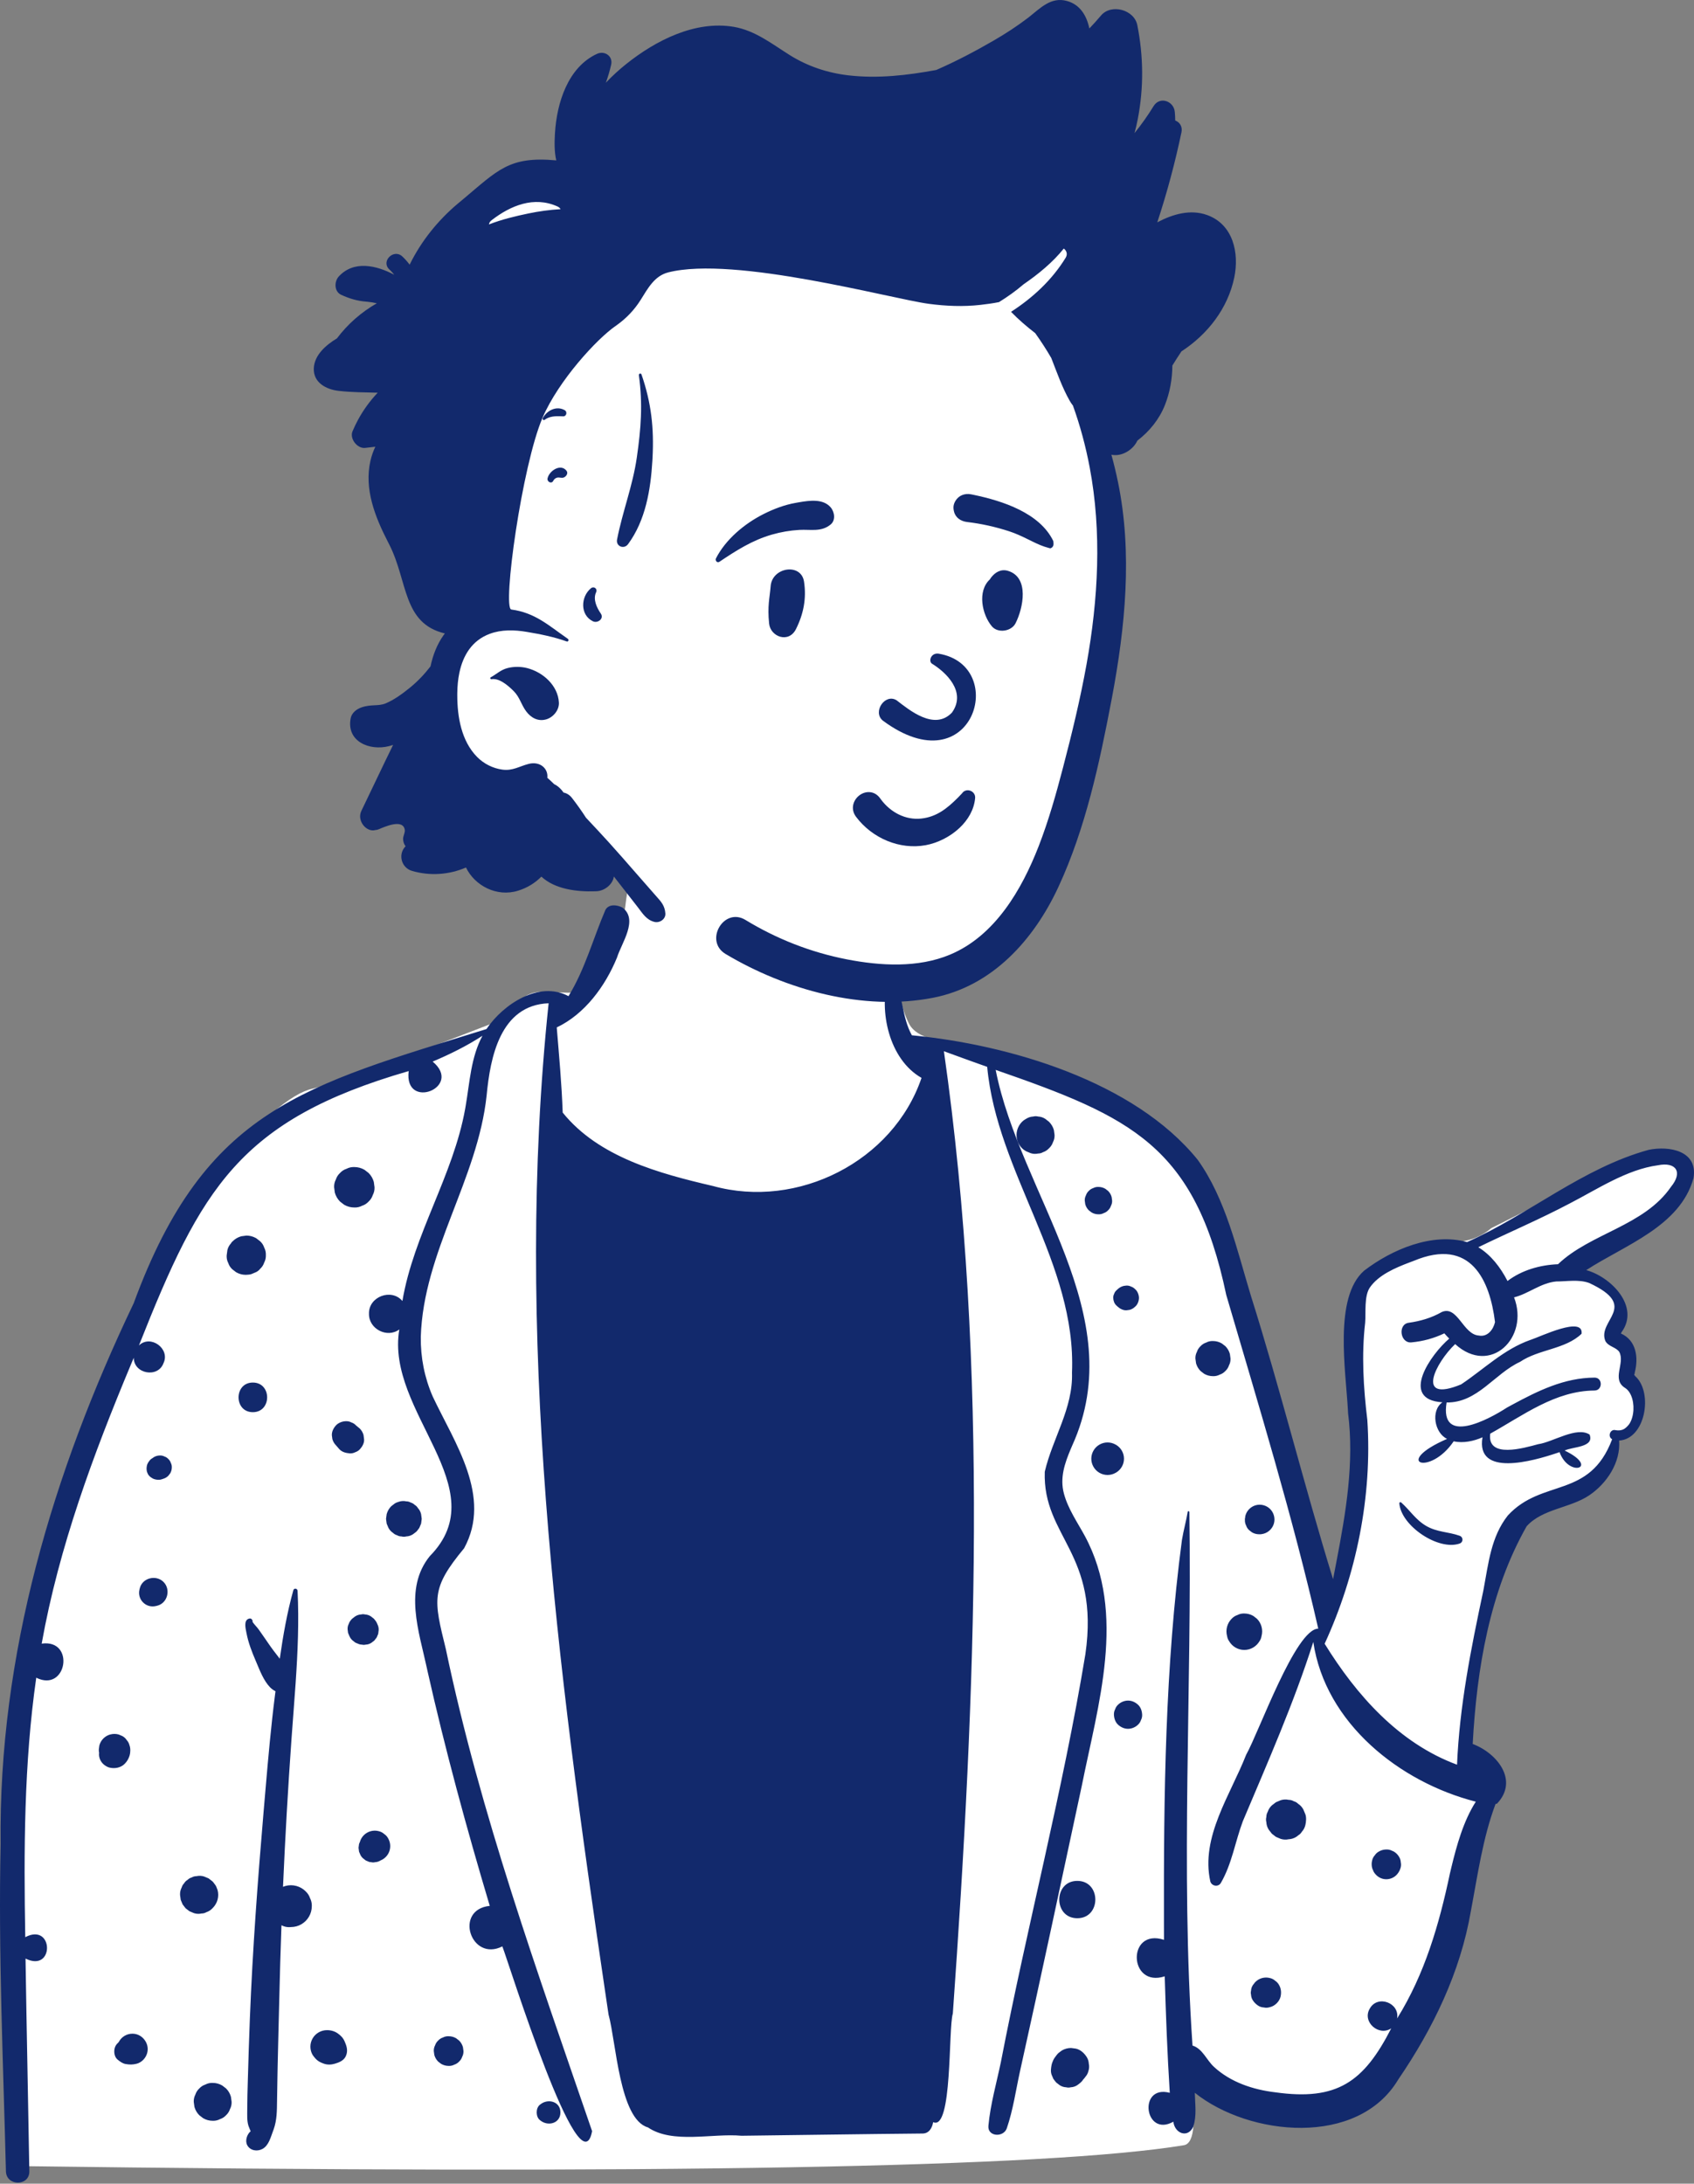 <svg width="395" height="509" viewBox="0 0 395 509" fill="none" xmlns="http://www.w3.org/2000/svg">
<rect x="0" y="0" width="395" height="509" fill="#808080" stroke="none"/>
<path fill-rule="evenodd" clip-rule="evenodd" d="M175.396 193.094C187.861 193.709 207.27 199.055 208.241 202.472C209.756 207.807 206.5 227.809 211.946 238.583C214.267 243.176 223.083 242.764 226.499 244.26C237.927 249.264 271.762 258.756 278.738 270.707C281.532 275.495 298.708 334.905 307.834 365.215C308.863 368.632 310.025 371.792 311.288 374.719L311.753 372.445C315.474 354.126 317.334 343.036 317.334 339.175C317.334 333.143 312.524 307.69 317.334 301.218C322.097 294.81 333.573 289.57 338.736 289.466L338.891 289.465C342.281 289.465 345.223 288.405 347.716 286.284L351.371 284.445C369.967 275.111 380.831 269.99 383.964 269.084C388.964 267.638 397.473 270.719 393.219 275.343C390.382 278.427 383.255 283.881 371.837 291.706L367.531 295.128L368.052 295.4C373.616 298.33 376.887 300.797 377.867 302.799C378.876 304.863 378.392 307.305 376.414 310.124L376.714 310.417C379.215 312.872 380.465 314.52 380.465 315.358V319.455C382.954 323.1 383.576 326.141 382.332 328.576C381.087 331.01 379.115 333.12 376.414 334.905C374.423 340.143 372.053 343.871 369.303 346.089C366.553 348.307 361.8 350.153 355.044 351.627L348.93 366.251L343.976 386.795L341.48 409.719L342.205 410.244C345.564 412.692 347.716 414.506 347.716 416.381C347.716 419.302 334.162 487.997 313.074 491.072C308.513 491.736 284.86 488.475 277.094 482.155L277.209 482.838C279.036 493.878 278.65 499.612 276.049 500.039C244.091 505.28 153.328 506.899 3.76 504.897C2.87 425.483 6.894 372.594 15.831 346.231C38.689 278.806 63.891 255.777 72.708 253.804C80.431 252.077 107.213 241.413 114.699 238.583C119.586 236.736 120.633 231.197 126.202 231.197L126.652 231.199C132.037 231.253 136.813 232.217 139.496 229.446C146.538 222.174 144.57 212.109 147.491 202.472C149.1 197.162 160.099 192.339 175.396 193.094Z" fill="white"/>
<path fill-rule="evenodd" clip-rule="evenodd" d="M141.149 212.134C141.88 210.684 143.823 210.871 145.104 211.529C148.948 214.34 144.926 219.789 143.863 223.22C141.128 229.873 136.377 236.376 129.82 239.486C130.363 246.1 130.979 252.7 131.206 259.335C139.59 269.739 153.727 273.536 166.275 276.457C185.985 281.909 208.228 270.738 214.88 251.249C207.309 246.945 204.859 235.678 207.118 227.817C207.315 227.265 208.17 227.021 208.475 227.637C210.548 231.903 210.271 237.107 212.628 241.321C235.25 243.487 264.445 252.026 279.265 270.328C285.833 279.484 288.434 291.392 291.669 302.004C298.571 323.881 304.07 346.201 310.839 368.101L311.637 363.957C313.824 352.543 315.811 340.973 314.334 329.365L314.308 328.81C313.825 319.573 310.936 302.409 318.096 296.173C324.573 291.222 333.956 287.243 342.084 289.525C356.548 283.086 369.032 272.244 384.437 268.02C389.178 267.044 395.998 268.2 394.878 274.634C391.772 285.888 378.766 290.256 369.875 296.058C375.575 297.603 382.522 304.536 378.07 310.582C378.031 310.689 377.997 310.771 377.963 310.835C381.574 312.436 382.079 316.46 381.193 319.91C381.103 320.822 380.864 320.038 381.399 320.864C385.473 324.708 383.672 335.424 377.535 335.786C377.937 340.863 374.676 345.795 370.547 348.564C366.097 351.548 359.662 351.676 355.977 355.76C347.326 371.019 344.342 389.034 343.399 406.508C349.102 408.643 354.218 415.028 349.037 420.446C348.935 420.458 348.833 420.469 348.729 420.478C345.726 428.496 344.566 437.043 342.978 445.417C340.534 459.705 334.166 472.824 326.034 484.726C316.629 500.482 291.341 497.984 278.602 487.816C278.653 490.484 279.092 493.136 278.238 495.713C276.978 498.495 273.904 497.293 273.6 494.554C266.865 498.342 265.279 485.836 272.765 487.82C272.189 478.779 271.856 469.725 271.585 460.669C263.109 463.413 262.744 449.346 271.413 452.159L271.403 448.27C271.339 418.45 271.669 388.529 275.602 358.945C275.966 356.731 276.582 354.591 276.942 352.391C276.98 352.164 277.335 352.228 277.337 352.446C277.945 393.865 275.239 435.373 278.063 476.806C280.413 477.523 281.35 480.221 283.09 481.793C286.954 485.361 292.215 487.099 297.36 487.704C311.767 489.725 317.988 485.323 324.403 472.795C321.51 474.73 317.599 471.314 319.363 468.252L319.418 468.16C321.25 464.915 326.423 466.86 325.768 470.493C332.218 460.159 335.594 448.507 338.088 436.684L338.425 435.272C339.637 430.253 341.21 424.501 344.121 419.96C326.371 415.435 309.008 401.646 306.23 382.729C301.724 396.893 295.619 410.739 289.8 424.515C288.003 429.305 287.254 434.454 284.678 438.897C284.079 439.925 282.56 439.659 282.221 438.576C279.904 428.214 286.924 418.359 290.569 409.031C293.546 403.76 302.089 379.687 307.386 379.629C301.434 353.531 293.495 327.628 285.935 301.855C278.624 267.055 263.726 260.344 232.166 249.387C237.858 278.408 263.849 306.499 250.019 336.938L249.682 337.727C248.268 341.084 247.093 344.465 248.08 348.149C249.039 351.723 251.221 354.827 252.967 358.041C262.727 376.2 256.009 397.407 252.235 416.317C247.468 438.494 242.759 460.691 237.832 482.833C236.861 487.251 236.232 491.801 234.764 496.082C234.007 498.291 230.229 498.081 230.473 495.504C230.939 490.504 232.342 485.629 233.37 480.719C239.505 448.931 247.807 417.518 253.085 385.591C256.481 361.957 243.114 358.326 243.613 343.055C245.43 335.245 250.239 328.275 249.963 319.953C251.031 294.476 232.481 273.458 230.191 248.68L226.148 247.237C224.127 246.514 222.108 245.784 220.096 245.037C230.688 319.145 227.472 394.872 222.177 469.345C221.095 472.782 222.124 496.787 217.589 494.656C217.36 495.998 216.647 497.317 215.098 497.31C201.034 497.439 186.964 497.661 172.9 497.829C166.134 497.206 156.835 499.789 151.081 495.885C144.437 493.988 143.673 475.988 141.897 469.572L141.205 464.906C129.915 388.665 119.812 310.851 127.927 233.854C116.637 234.288 114.307 246.478 113.469 255.354C111.376 274.943 98.724 291.813 98.117 311.627C98.066 316.434 98.973 321.091 100.894 325.505C105.99 336.318 114.803 348.82 108.216 360.897C100.425 370.299 101.1 372.773 103.959 384.392C112.002 422.803 125.359 459.729 138.065 496.763C135.304 511.158 118.699 457.721 117.136 453.691C109.786 457.389 105.77 445.118 114.201 444.244C108.786 426.11 103.802 407.841 99.653 389.371L99.543 388.85C97.71 380.317 94.105 370.324 100.193 362.754C115.891 346.873 89.822 329.123 93.111 309.885C90.271 311.991 85.973 309.775 86.038 306.238C85.909 302.255 91.257 300.215 93.83 303.254C96.476 287.645 105.681 274.019 108.466 258.456L108.592 257.726C109.536 252.225 109.802 246.438 112.503 241.425C108.827 243.814 104.912 245.744 100.885 247.448C108.085 253.463 94.144 258.954 95.297 249.661C55.816 261.088 46.893 277.022 32.397 313.617C35.105 310.986 39.743 314.391 38.122 317.748C36.829 321.283 31.188 320.25 31.19 316.481L30.53 318.057C21.74 339.083 13.739 360.62 9.719 383.121C17.606 382.008 15.598 394.617 8.452 391.062C5.584 411.074 5.539 431.369 5.889 451.542C12.542 448.052 12.742 459.91 5.953 456.529C6.202 473.061 6.565 489.593 6.839 506.124C6.895 509.643 1.469 509.626 1.383 506.124C0.75 480.723 -0.405 455.275 0.144 429.866C-0.373 385.765 12.301 343.258 31.184 303.753C47.892 258.265 70.97 253.092 113.431 239.867C117.351 234.046 125.725 228.541 132.557 232.196C136.379 226.023 138.32 218.711 141.149 212.134ZM68.4 370.669C68.558 370.108 69.358 370.249 69.384 370.802C69.739 377.938 69.423 385.12 68.935 392.286C68.639 396.661 68.276 401.031 67.968 405.376C67.15 416.84 66.492 428.316 65.991 439.801C66.166 439.728 66.346 439.663 66.534 439.612C67.399 439.376 68.263 439.376 69.127 439.612C69.898 439.828 70.572 440.204 71.152 440.748L71.275 440.867C71.75 441.307 72.088 441.83 72.285 442.433C72.566 442.97 72.707 443.544 72.707 444.158L72.704 444.312C72.7 445.194 72.482 446.011 72.037 446.774C71.605 447.506 71.023 448.088 70.291 448.524C69.53 448.965 68.712 449.184 67.831 449.188C67.737 449.197 67.642 449.205 67.548 449.209C66.893 449.235 66.282 449.098 65.717 448.803L65.632 448.777C65.418 454.603 65.242 460.433 65.114 466.263C64.998 471.344 64.844 476.425 64.742 481.506L64.694 484.048L64.601 489.665C64.57 491.975 64.585 494.187 63.8 496.366L63.706 496.617C63.141 498.072 62.701 500.097 61.19 500.906C59.983 501.552 58.357 501.313 57.664 500.054C57.082 499.001 57.587 497.486 58.447 496.775C58.43 496.728 58.404 496.685 58.383 496.638C58.25 496.253 58.049 495.889 57.929 495.5C57.552 494.267 57.656 492.953 57.651 491.672C57.651 489.413 57.728 487.153 57.788 484.896C57.921 480.093 58.075 475.295 58.263 470.497C58.899 454.4 60.096 438.302 61.468 422.25L61.933 416.833C62.553 409.628 63.195 402.416 64.104 395.248C64.146 394.906 64.189 394.563 64.237 394.22C63.749 393.977 63.295 393.639 62.935 393.262C61.494 391.748 60.619 389.484 59.8 387.533L59.611 387.089C58.721 385.009 57.9 382.903 57.476 380.669L57.435 380.463C57.242 379.511 56.861 377.825 57.87 377.364C58.396 377.124 58.729 377.295 58.901 377.822C58.923 377.89 58.905 377.967 58.867 378.027C59.282 378.665 59.932 379.26 60.343 379.851L61.749 381.862L62.444 382.873C63.325 384.17 64.266 385.411 65.238 386.636C66.003 381.259 66.941 375.904 68.4 370.669ZM126.054 490.479C127.813 489.1 130.675 489.849 130.675 492.392C130.675 494.947 127.808 495.684 126.054 494.305L125.967 494.241L125.883 494.172C124.928 493.426 124.896 491.482 125.811 490.671L125.883 490.611C125.938 490.564 125.994 490.522 126.054 490.479ZM49.443 485.51L49.594 485.513C50.39 485.513 51.13 485.714 51.819 486.117C52.118 486.344 52.414 486.574 52.713 486.806C53.261 487.353 53.638 488.004 53.847 488.754L54.006 489.926C54.027 490.534 53.903 491.099 53.625 491.626C53.445 492.173 53.141 492.649 52.713 493.047C52.311 493.479 51.84 493.783 51.293 493.958C50.81 494.213 50.295 494.343 49.745 494.343L49.594 494.34C48.794 494.34 48.053 494.139 47.365 493.736C47.065 493.509 46.77 493.278 46.47 493.047C45.927 492.499 45.546 491.848 45.337 491.099C45.285 490.709 45.234 490.316 45.178 489.926C45.157 489.318 45.285 488.754 45.559 488.227C45.739 487.679 46.042 487.204 46.47 486.806C46.873 486.374 47.343 486.069 47.891 485.894C48.373 485.639 48.892 485.51 49.443 485.51ZM249.745 477.371L250.866 477.521C251.94 477.765 252.804 478.557 253.382 479.46C253.69 479.944 253.857 480.466 253.882 481.027C254.007 481.584 253.981 482.144 253.805 482.705C253.677 483.253 253.425 483.732 253.052 484.139C252.924 484.34 252.774 484.524 252.603 484.687C252.252 485.273 251.722 485.658 251.174 486.052C250.712 486.348 250.211 486.506 249.672 486.532C249.317 486.626 248.957 486.626 248.598 486.532C248.063 486.506 247.562 486.348 247.1 486.052C246.827 485.843 246.553 485.629 246.283 485.419C246.044 485.141 245.821 484.854 245.611 484.554C245.47 484.225 245.333 483.899 245.197 483.574C244.944 482.79 245.068 482.097 245.205 481.314C245.226 481.181 245.261 481.061 245.308 480.932L245.4 480.684C245.646 480.033 245.778 479.813 246.215 479.246L246.381 479.024C246.464 478.913 246.55 478.804 246.647 478.707C246.921 478.424 247.31 478.189 247.618 477.945C248.277 477.564 248.987 477.376 249.745 477.371ZM104.47 474.63L104.612 474.632C105.233 474.636 105.815 474.79 106.354 475.103L107.056 475.646C107.483 476.079 107.779 476.583 107.946 477.171C107.984 477.478 108.027 477.787 108.07 478.091C108.087 478.566 107.989 479.01 107.77 479.426C107.634 479.854 107.394 480.222 107.056 480.539C106.744 480.873 106.371 481.113 105.943 481.254C105.57 481.448 105.168 481.551 104.741 481.552L104.612 481.549C103.988 481.549 103.406 481.391 102.867 481.078L102.165 480.539C101.737 480.107 101.442 479.597 101.275 479.01C101.236 478.703 101.193 478.399 101.151 478.091C101.134 477.615 101.232 477.171 101.45 476.759C101.591 476.331 101.827 475.959 102.165 475.646C102.477 475.308 102.849 475.068 103.277 474.931C103.651 474.735 104.045 474.636 104.47 474.63ZM76.23 473.215C77.124 473.206 78.032 473.459 78.763 473.977C79.474 474.482 80.013 475.026 80.36 475.843C80.454 476.066 80.547 476.284 80.629 476.507C80.997 477.487 81.066 478.471 80.556 479.43C80.064 480.359 79.003 480.766 78.053 481.044C77.249 481.284 76.337 481.322 75.537 481.036C75.139 480.894 74.75 480.744 74.391 480.526C73.719 480.111 73.355 479.618 72.906 479.01C72.555 478.412 72.379 477.76 72.379 477.067C72.379 476.369 72.555 475.723 72.906 475.12C73.594 473.943 74.87 473.223 76.23 473.215ZM30.874 474.041C32.004 474.041 32.996 474.563 33.677 475.445C34.365 476.34 34.618 477.453 34.314 478.562C33.993 479.734 33.022 480.762 31.819 481.057C30.93 481.275 30.202 481.267 29.316 481.116C28.567 480.988 27.994 480.543 27.421 480.081C26.766 479.545 26.565 478.57 26.672 477.782C26.774 476.995 27.139 476.481 27.691 476.014L27.694 476.002L27.489 476.16C27.567 476.091 27.643 476.019 27.721 475.946C27.746 475.903 27.767 475.856 27.789 475.809C28.105 475.27 28.533 474.846 29.068 474.529C29.628 474.204 30.228 474.041 30.874 474.041ZM294.28 461.075C294.9 460.908 295.525 460.908 296.145 461.075C296.603 461.182 297.001 461.392 297.339 461.704C297.682 461.928 297.962 462.213 298.174 462.568L298.242 462.689C298.73 463.52 298.807 464.469 298.597 465.394C298.336 466.537 297.284 467.578 296.145 467.847L296.107 467.854L296.069 467.864C295.606 468.01 295.14 468.031 294.678 467.924C294.211 467.903 293.779 467.766 293.381 467.509C292.877 467.184 292.453 466.764 292.128 466.259C291.871 465.857 291.734 465.424 291.712 464.957C291.631 464.65 291.631 464.341 291.712 464.033C291.734 463.566 291.871 463.134 292.128 462.732L292.675 462.025L292.731 461.979C293.167 461.541 293.685 461.242 294.28 461.075ZM251.2 438.422C256.809 438.422 256.801 447.129 251.2 447.129C245.59 447.129 245.599 438.422 251.2 438.422ZM45.82 437.322C46.411 437.189 47.001 437.215 47.587 437.399C47.943 437.549 48.293 437.699 48.644 437.844L49.543 438.538C49.71 438.679 49.791 438.833 49.945 439.034L50.138 439.286C50.416 439.659 50.422 439.738 50.728 440.533C50.933 441.295 50.933 442.056 50.728 442.819C50.629 443.187 50.48 443.533 50.287 443.854C50.111 444.163 49.901 444.433 49.663 444.682L49.543 444.805C49.141 445.237 48.666 445.541 48.118 445.721C47.771 445.922 47.399 446.02 47.001 446.02C46.411 446.153 45.82 446.127 45.234 445.943C44.879 445.793 44.528 445.644 44.177 445.498L43.278 444.805L42.585 443.906L42.364 443.378L42.14 442.848L41.982 441.671C41.961 441.059 42.085 440.494 42.362 439.963C42.469 439.59 42.658 439.261 42.931 438.987C43.129 438.653 43.394 438.388 43.728 438.191C44.001 437.917 44.331 437.729 44.703 437.622C45.05 437.421 45.422 437.322 45.82 437.322ZM323.273 431.102C323.74 431.086 324.177 431.184 324.579 431.398C324.72 431.445 324.857 431.505 324.99 431.574C325.507 431.877 325.918 432.288 326.222 432.802C326.47 433.196 326.607 433.62 326.628 434.077C326.721 434.49 326.713 434.906 326.601 435.319L326.564 435.443C326.47 435.781 326.329 436.093 326.141 436.38C326.123 436.414 326.102 436.449 326.076 436.479C325.79 436.933 325.409 437.305 324.938 437.583C324.416 437.883 323.856 438.037 323.248 438.042C322.037 438.042 320.993 437.387 320.356 436.38C320.266 436.239 320.214 436.059 320.151 435.914C320.095 435.777 320.005 435.602 319.957 435.443C319.795 434.835 319.795 434.227 319.957 433.62C320.064 433.174 320.266 432.785 320.57 432.455C320.813 432.083 321.134 431.788 321.532 431.574C322.026 431.285 322.557 431.132 323.12 431.106L323.273 431.102ZM86.427 426.843C87.019 426.681 87.608 426.669 88.197 426.806L88.344 426.843C88.814 426.955 89.221 427.169 89.572 427.485C89.961 427.742 90.274 428.08 90.5 428.5C90.826 429.061 90.989 429.669 90.992 430.319C90.989 430.97 90.826 431.578 90.5 432.138C90.179 432.682 89.747 433.11 89.204 433.431L88.734 433.658C88.34 433.906 87.921 434.039 87.466 434.06C87.163 434.142 86.859 434.142 86.56 434.06C86.251 434.06 85.965 433.983 85.7 433.829C85.409 433.748 85.16 433.602 84.946 433.388C84.574 433.148 84.284 432.832 84.07 432.434L83.722 431.616L83.603 430.708L83.722 429.806L83.911 429.36C84.082 428.748 84.39 428.217 84.839 427.768C85.289 427.322 85.819 427.014 86.427 426.843ZM298.627 419.622C299.252 419.425 299.872 419.399 300.493 419.536C300.912 419.536 301.305 419.643 301.67 419.858C302.068 419.968 302.409 420.165 302.701 420.457C303.21 420.786 303.608 421.223 303.903 421.766L304.373 422.884C304.656 423.607 304.553 424.673 304.382 425.401C304.241 426 303.967 426.522 303.561 426.967C303.355 427.314 303.082 427.588 302.735 427.794C302.338 428.154 301.882 428.411 301.363 428.563L301.22 428.602L301.169 428.615C301.16 428.619 301.152 428.619 301.143 428.619C301.139 428.624 301.13 428.624 301.126 428.624C300.921 428.675 300.711 428.705 300.493 428.714C299.872 428.851 299.252 428.825 298.627 428.628C298.259 428.474 297.887 428.316 297.515 428.158C297.198 427.918 296.885 427.673 296.569 427.429C296.325 427.113 296.081 426.796 295.837 426.484C295.495 425.949 295.311 425.367 295.285 424.746C295.174 424.331 295.174 423.92 295.285 423.504C295.285 423.081 295.392 422.691 295.602 422.327C295.79 421.745 296.111 421.244 296.569 420.821C296.885 420.576 297.198 420.332 297.515 420.093C297.887 419.934 298.259 419.776 298.627 419.622ZM25.718 404.297C26.363 404.122 27.01 404.122 27.656 404.297L28.524 404.661C28.952 404.892 29.291 405.204 29.547 405.603C29.873 405.954 30.09 406.369 30.202 406.844C30.455 407.495 30.425 408.527 30.224 409.19C29.997 409.943 29.646 410.543 29.102 411.108C28.2 412.041 26.813 412.311 25.585 412.028C25.247 411.951 24.926 411.801 24.635 411.617C23.707 411.044 23.082 410.042 23.086 408.933C23.086 408.813 23.095 408.694 23.112 408.574C23.052 408.33 23.03 408.077 23.039 407.811L23.168 406.844L23.176 406.819C23.347 406.206 23.655 405.676 24.104 405.226C24.519 404.815 25.003 404.517 25.557 404.339L25.696 404.297H25.718ZM348.601 308.177C347.432 298.59 343.037 288.275 329.632 293.905L328.637 294.278C325.32 295.535 321.455 297.185 319.436 300.086C318.045 302.085 318.516 305.959 318.323 308.292C317.449 315.877 317.918 323.452 318.829 331.005C320.004 348.709 316.283 367.052 308.875 383.143C316.289 395.143 326.212 406.337 339.747 411.339C340.32 397.694 342.99 384.3 345.832 370.986L345.944 370.405C347.081 364.402 347.65 358.24 351.591 353.247C359.609 344.539 370.637 349.467 375.913 335.478C374.805 334.918 375.417 333 376.752 333.368C381.38 334.19 382.132 325.608 378.964 323.54C375.664 321.527 378.987 317.813 377.582 315.132C376.799 313.977 375.109 313.938 374.342 312.607C372.311 307.706 382.475 304.565 370.523 299.04C368.077 298.17 365.342 298.71 362.875 298.7C359.246 299.039 356.361 301.597 353.042 302.402C356.656 311.763 347.537 320.777 339.307 313.301C334.828 317.535 329.82 327.188 340.706 322.688C346.035 319.131 350.622 314.532 356.808 312.341L356.939 312.3C359.235 311.548 369.283 306.664 368.785 310.891C365.021 314.525 358.814 314.482 354.455 317.432C348.412 320.227 344.547 327.002 337.313 326.908C335.645 337.039 347.137 330.875 351.416 328.081L352.603 327.437C358.639 324.175 364.766 321.153 371.805 321.113C373.748 321.1 373.739 324.096 371.805 324.122C362.631 324.179 355.165 329.916 347.48 334.181C346.723 340.094 355.38 337.506 358.665 336.633C362.109 336.149 367.64 332.422 370.655 334.391C371.833 337.421 366.645 337.196 364.839 338.115C373.086 342.077 365.861 344.572 363.65 338.483L363.002 338.704C357.48 340.56 344.09 344.382 345.683 335.025C343.662 335.919 341.198 336.454 338.965 335.958C333.396 344.198 324.512 341.009 337.424 335.393C334.514 334.039 333.543 328.811 336.338 326.866C326.174 326.245 333.72 315.577 337.926 312.022C337.529 311.621 337.145 311.211 336.786 310.796C334.36 311.952 331.811 312.654 329.084 312.902C326.474 313.137 325.893 308.695 328.468 308.331C331.228 307.941 333.77 307.205 336.2 305.818C339.884 304.227 341.141 311.063 344.827 311.306C346.838 311.704 348.198 309.94 348.601 308.177ZM263.031 396.395C263.921 396.395 264.712 396.768 265.358 397.358C266.005 397.949 266.283 398.836 266.321 399.683C266.338 400.136 266.244 400.56 266.039 400.954C265.906 401.361 265.679 401.712 265.358 402.012C264.759 402.606 263.874 402.975 263.031 402.975C262.141 402.975 261.35 402.602 260.703 402.012C260.057 401.416 259.779 400.535 259.74 399.683C259.723 399.233 259.818 398.81 260.023 398.416C260.142 398.05 260.338 397.725 260.61 397.449L260.703 397.358C261.302 396.759 262.188 396.395 263.031 396.395ZM289.999 376.094L290.142 376.097C290.895 376.101 291.593 376.289 292.243 376.666C292.525 376.884 292.808 377.098 293.086 377.317C293.604 377.839 293.959 378.451 294.156 379.158C294.357 379.894 294.357 380.634 294.156 381.37C294.088 381.794 293.929 382.205 293.681 382.561C293.313 383.172 292.825 383.665 292.209 384.028C291.571 384.401 290.882 384.585 290.142 384.589C289.402 384.585 288.713 384.401 288.075 384.028C287.459 383.665 286.971 383.172 286.608 382.561C286.355 382.205 286.197 381.794 286.128 381.37C285.927 380.634 285.927 379.894 286.128 379.158C286.311 378.501 286.63 377.927 287.09 377.43L287.198 377.317C287.575 376.91 288.02 376.623 288.537 376.456C288.992 376.217 289.48 376.096 289.999 376.094ZM84.184 376.323C84.501 376.238 84.814 376.238 85.13 376.323C85.601 376.345 86.041 376.486 86.448 376.743C86.688 376.931 86.928 377.116 87.167 377.3L87.376 377.551C87.823 378.095 87.834 378.188 88.177 379.016C88.318 379.479 88.34 379.941 88.237 380.403C88.237 380.716 88.156 381.007 88.001 381.276C87.916 381.572 87.771 381.829 87.552 382.043C87.398 382.303 87.193 382.513 86.931 382.668C86.598 382.972 86.205 383.181 85.751 383.288L84.831 383.412C84.711 383.395 84.587 383.378 84.467 383.365C84.323 383.361 84.183 383.345 84.045 383.318L83.906 383.288L83.78 383.254C83.612 383.205 83.449 383.14 83.291 383.057C82.991 382.972 82.73 382.822 82.507 382.599C82.123 382.351 81.814 382.017 81.592 381.602L81.532 381.465C81.451 381.319 81.382 381.169 81.33 381.007C81.185 380.75 81.113 380.476 81.108 380.181C81.023 379.788 81.029 379.398 81.131 379.009L81.168 378.879L81.498 378.096C81.669 377.831 81.849 377.56 82.079 377.342C82.218 377.219 82.558 376.954 82.749 376.821L82.867 376.743C83.273 376.486 83.714 376.345 84.184 376.323ZM32.598 370.202C33.214 367.775 36.398 367.009 38.131 368.743C39.863 370.477 39.098 373.661 36.672 374.278L36.394 374.346C34.049 374.941 31.935 372.822 32.53 370.477L32.598 370.202ZM326.29 350.405C326.273 350.165 326.581 350.08 326.735 350.221C328.798 352.07 330.111 354.287 332.615 355.721C335.131 357.16 337.724 357.044 340.347 357.973C341.237 358.289 341.241 359.48 340.347 359.792C335.383 361.526 326.667 355.648 326.29 350.405ZM93.068 350.028C93.62 349.857 94.176 349.831 94.728 349.955C95.105 349.955 95.455 350.049 95.776 350.237C96.131 350.336 96.436 350.516 96.696 350.772C97.009 350.957 97.257 351.209 97.445 351.522C97.814 351.924 98.062 352.395 98.19 352.935L98.335 354.043L98.19 355.152C98.048 355.481 97.907 355.815 97.77 356.145L97.388 356.663C97.078 357.077 97.028 357.081 96.277 357.639C95.798 357.942 95.28 358.11 94.728 358.131C94.36 358.234 93.992 358.234 93.62 358.131C93.248 358.131 92.897 358.037 92.572 357.849C92.221 357.75 91.913 357.57 91.651 357.314C91.198 357.018 90.843 356.629 90.582 356.145C90.441 355.815 90.3 355.481 90.163 355.152L90.013 354.043L90.163 352.935L90.171 352.9C90.368 352.207 90.719 351.603 91.224 351.093L92.054 350.451C92.379 350.242 92.717 350.135 93.068 350.028ZM292.812 350.859C293.997 350.533 295.298 350.875 296.166 351.745C297.036 352.614 297.378 353.91 297.053 355.096C296.732 356.252 295.803 357.189 294.644 357.502C294.297 357.596 293.946 357.648 293.591 357.63C292.996 357.626 292.44 357.476 291.922 357.177L291.255 356.658C290.929 356.359 290.703 356.004 290.57 355.593C290.36 355.199 290.266 354.775 290.283 354.317L290.279 354.236C290.266 354.073 290.287 353.91 290.339 353.752C290.339 353.585 290.365 353.422 290.407 353.264C290.72 352.108 291.661 351.175 292.812 350.859ZM37.292 339.267C37.673 339.254 38.028 339.331 38.358 339.506C38.704 339.618 38.999 339.806 39.248 340.08C39.522 340.328 39.71 340.628 39.821 340.97C39.996 341.3 40.074 341.655 40.061 342.036C40.061 342.537 39.932 343.003 39.684 343.432C39.539 343.62 39.393 343.808 39.248 343.992C38.905 344.339 38.499 344.574 38.028 344.707L37.754 344.801C37.352 344.947 36.958 344.955 36.539 344.9C36.098 344.84 35.691 344.72 35.332 344.446C34.981 344.241 34.703 343.962 34.498 343.611L34.263 343.055C34.211 342.867 34.19 342.584 34.177 342.387C34.177 342.357 34.177 342.332 34.173 342.301C34.173 342.134 34.224 341.728 34.267 341.561C34.361 341.21 34.553 340.876 34.772 340.593C34.96 340.299 35.217 340.067 35.534 339.896L35.562 339.874L35.593 339.853C35.691 339.784 35.795 339.716 35.897 339.643C36.325 339.395 36.792 339.267 37.292 339.267ZM258.252 336.227C258.936 336.227 259.574 336.403 260.164 336.745C260.185 336.753 260.207 336.762 260.224 336.771C260.789 337.105 261.238 337.555 261.572 338.119C261.914 338.706 262.085 339.34 262.085 340.016C262.085 340.696 261.914 341.325 261.572 341.912C261.238 342.477 260.789 342.926 260.224 343.261C260.207 343.273 260.185 343.281 260.164 343.29C259.574 343.633 258.936 343.804 258.252 343.808C257.571 343.804 256.934 343.633 256.343 343.29C255.188 342.614 254.464 341.351 254.464 340.016C254.464 338.68 255.188 337.417 256.343 336.745C256.934 336.403 257.571 336.227 258.252 336.227ZM80.555 331.277L80.672 331.275C81.126 331.257 81.549 331.352 81.938 331.562C82.345 331.694 82.7 331.921 83 332.242L83.624 332.764L83.806 332.911C83.836 332.936 83.865 332.961 83.894 332.987C84.313 333.411 84.6 333.907 84.763 334.481C84.814 334.811 84.856 335.136 84.891 335.465C84.985 336.321 84.48 337.199 83.924 337.807C83.624 338.128 83.269 338.355 82.859 338.492C82.465 338.698 82.037 338.791 81.583 338.774C80.654 338.693 79.773 338.496 79.106 337.777C79.028 337.691 78.956 337.601 78.879 337.511L78.344 336.895C77.938 336.484 77.655 336 77.501 335.444C77.458 335.149 77.42 334.857 77.382 334.566C77.343 333.689 77.77 332.867 78.344 332.242C78.874 331.664 79.773 331.31 80.555 331.277ZM58.957 322.264C63.406 322.264 63.398 329.169 58.957 329.169C54.51 329.169 54.519 322.264 58.957 322.264ZM282.693 312.583L282.833 312.586C283.57 312.59 284.258 312.774 284.896 313.146L285.726 313.784C286.231 314.298 286.582 314.897 286.779 315.591C286.826 315.954 286.873 316.318 286.924 316.678C286.946 317.243 286.826 317.769 286.569 318.257C286.407 318.763 286.124 319.203 285.726 319.576C285.354 319.974 284.917 320.256 284.408 320.419C283.921 320.676 283.394 320.796 282.833 320.774C282.094 320.77 281.404 320.586 280.767 320.214C280.489 320 280.215 319.786 279.937 319.576C279.471 319.102 279.136 318.555 278.936 317.928L278.889 317.769L278.739 316.678C278.718 316.117 278.837 315.591 279.094 315.103C279.257 314.593 279.539 314.157 279.937 313.784C280.309 313.386 280.75 313.103 281.255 312.941C281.702 312.706 282.182 312.585 282.693 312.583ZM262.65 299.658C263.048 299.645 263.416 299.726 263.763 299.907C264.118 300.022 264.426 300.223 264.687 300.501C265.239 300.943 265.577 301.824 265.577 302.539C265.577 303.254 265.239 304.136 264.687 304.576C264.327 304.932 263.904 305.18 263.416 305.317L262.65 305.42C261.905 305.454 261.148 305.065 260.617 304.576C260.51 304.478 260.408 304.38 260.301 304.285C259.818 303.84 259.608 303.177 259.578 302.539C259.565 302.201 259.638 301.884 259.792 301.589C259.89 301.281 260.061 301.019 260.301 300.792C260.408 300.698 260.51 300.6 260.617 300.501C261.195 299.966 261.871 299.697 262.65 299.658ZM389.64 276.633C392.451 273.207 390.814 270.768 386.589 271.616C379.31 272.601 372.46 277.202 366.05 280.502C359.054 284.199 351.843 287.248 344.706 290.722C347.651 292.53 349.841 295.361 351.514 298.592C354.854 296.055 359.123 294.842 363.29 294.684C370.851 287.441 383.371 285.782 389.64 276.633ZM57.459 288.007C58.222 288.01 58.936 288.19 59.605 288.548L59.748 288.627L60.664 289.338C61.109 289.749 61.421 290.236 61.605 290.797C61.887 291.337 62.016 291.923 61.994 292.548C62.016 293.173 61.887 293.755 61.605 294.295C61.421 294.86 61.109 295.343 60.664 295.754C60.411 296.084 60.086 296.341 59.697 296.53C59.333 296.679 58.974 296.833 58.61 296.987C58.203 297.116 57.733 297.133 57.292 297.154C56.492 297.15 55.748 296.949 55.054 296.546L54.155 295.853C53.723 295.45 53.415 294.975 53.235 294.423C52.98 293.937 52.851 293.418 52.851 292.863L52.855 292.711C52.855 292.677 52.855 292.638 52.859 292.599C52.91 292.197 52.966 291.795 53.021 291.393C53.163 290.802 53.432 290.284 53.834 289.847C53.937 289.642 54.074 289.475 54.25 289.338C54.814 288.773 55.481 288.387 56.252 288.169C56.654 288.118 57.056 288.062 57.459 288.007ZM255.999 276.665L256.129 276.667C256.706 276.667 257.241 276.813 257.738 277.099C257.956 277.267 258.17 277.433 258.384 277.6C258.782 277.998 259.056 278.469 259.205 279.009L259.321 279.856C259.334 280.297 259.244 280.704 259.043 281.085C258.915 281.479 258.696 281.821 258.384 282.112C258.097 282.424 257.755 282.643 257.357 282.771C256.98 282.972 256.569 283.062 256.129 283.046C255.555 283.046 255.016 282.9 254.52 282.609C254.306 282.446 254.088 282.279 253.874 282.112C253.513 281.747 253.253 281.321 253.097 280.837L253.056 280.704L252.941 279.856C252.924 279.415 253.014 279.009 253.215 278.628C253.343 278.23 253.566 277.887 253.874 277.6C254.165 277.287 254.507 277.069 254.901 276.941C255.244 276.76 255.61 276.669 255.999 276.665ZM82.469 272.029L82.619 272.031C83.47 272.035 84.262 272.249 84.998 272.677C85.314 272.922 85.632 273.166 85.948 273.414C86.534 274 86.936 274.694 87.163 275.494L87.33 276.744C87.356 277.395 87.219 277.998 86.923 278.559C86.735 279.146 86.41 279.651 85.948 280.079C85.525 280.537 85.019 280.862 84.433 281.051C83.872 281.346 83.269 281.483 82.619 281.457C81.767 281.457 80.976 281.243 80.24 280.815C79.923 280.571 79.607 280.323 79.286 280.079C78.704 279.488 78.301 278.794 78.075 277.998L77.908 276.744C77.882 276.098 78.019 275.49 78.314 274.929C78.502 274.347 78.828 273.838 79.286 273.414C79.714 272.952 80.218 272.626 80.804 272.438C81.322 272.165 81.876 272.031 82.469 272.029ZM240.909 260.26C241.298 260.157 241.687 260.157 242.077 260.26C242.659 260.285 243.203 260.461 243.707 260.782L244.593 261.467C244.606 261.479 244.619 261.493 244.632 261.51C245.167 262.049 245.538 262.687 245.744 263.419L245.898 264.57C245.92 265.165 245.796 265.721 245.526 266.236C245.365 266.73 245.1 267.159 244.734 267.531L244.593 267.669C244.195 268.097 243.728 268.401 243.185 268.577C242.843 268.778 242.47 268.877 242.077 268.877C241.495 269.009 240.909 268.984 240.327 268.799C239.98 268.649 239.629 268.504 239.279 268.359L239.167 268.294C237.845 267.571 237.028 266.056 237.028 264.57C237.028 263.085 237.845 261.565 239.167 260.842C239.206 260.825 239.24 260.803 239.279 260.782C239.784 260.461 240.327 260.285 240.909 260.26Z" fill="#12296C"/>
<path fill-rule="evenodd" clip-rule="evenodd" d="M236.804 35.111C213.925 28.393 135.242 35.279 133.297 36.734C130.113 39.381 114.625 47.779 112.215 49.696C90.425 72.8 111.198 107.11 109.6 134.982C109.701 144.868 105.49 153.895 103.554 163.406C102.737 168.391 102.917 173.546 105.514 178.021C110.08 186.017 119.721 187.638 127.563 190.862C131.465 192.543 135.11 194.926 138.452 197.533C160.953 217.445 173.477 231.081 206.308 226.589C206.476 228.157 207.864 229.697 209.585 228.997C213.616 227.355 217.618 225.613 221.684 224.056C222.553 226.151 225.049 226.749 226.74 224.899L226.75 224.912C234.277 218.805 239.063 210.454 242.618 201.514C245.106 196.356 247.143 190.975 248.699 185.433C248.875 184.806 248.852 184.246 248.693 183.763C255.876 159.003 258.534 132.907 256.643 107.199C256.26 101.895 255.259 96.52 255.505 91.194C255.727 86.382 257.799 81.83 259.379 77.348C267.525 58.295 255.073 41.11 236.804 35.111Z" fill="white"/>
<path fill-rule="evenodd" clip-rule="evenodd" d="M239.682 4.176L239.926 3.987C242.563 1.917 245.051 -0.797 248.77 0.221C251.821 1.056 253.361 3.581 254.016 6.633C254.944 5.661 255.847 4.655 256.729 3.615C259.125 0.79 264.478 2.254 265.192 5.854C266.639 13.105 266.711 20.485 265.304 27.749C265.09 28.849 264.837 29.945 264.542 31.028C266.147 29.029 267.64 26.945 268.979 24.749C270.43 22.364 273.708 23.546 273.934 26.093C273.994 26.752 274.028 27.42 274.037 28.092C275.06 28.451 275.766 29.504 275.496 30.797C274.007 37.911 272.12 44.927 269.852 51.823C273.498 49.889 277.584 48.741 281.431 50.107C287.541 52.281 288.996 58.95 287.802 64.691C286.3 71.908 281.576 77.948 275.483 81.907C274.76 82.995 274.046 84.091 273.365 85.208C273.352 88.362 272.779 91.509 271.624 94.432C270.323 97.716 268.029 100.554 265.205 102.711C264.213 104.873 261.584 106.453 259.276 106.015L259.155 105.99L259.151 105.994C259.741 108.109 260.25 110.245 260.691 112.385C264.104 128.967 262.376 146.228 259.263 162.717L259.163 163.243C256.369 177.917 253.117 193.113 246.797 206.738C241.081 219.058 231.389 229.892 217.538 232.58C201.244 235.743 183.208 230.731 169.195 222.371C164.116 219.34 168.771 211.353 173.829 214.435C181.129 218.878 189.058 221.981 197.444 223.616C205.283 225.14 214.051 225.658 221.569 222.499C232.039 218.099 238.261 207.35 242.198 197.231C244.517 191.259 246.254 185.095 247.871 178.906C249.955 170.948 251.898 162.939 253.357 154.84C256.074 139.734 256.956 124.046 254.08 108.897C253.164 104.064 251.868 99.201 250.178 94.527C249.912 94.197 249.66 93.829 249.433 93.427C247.666 90.327 246.447 86.804 245.133 83.453C243.982 81.454 242.724 79.532 241.389 77.653C239.393 76.118 237.492 74.477 235.75 72.687C240.808 69.411 245.272 65.309 248.483 60.084C249.013 59.222 248.676 58.399 248.049 57.934C245.484 61.144 242.165 63.861 238.673 66.269C236.884 67.802 234.958 69.178 232.939 70.422C231.497 70.708 230.039 70.904 228.625 71.065C224.598 71.523 220.551 71.351 216.545 70.816C207.885 69.661 171.258 59.569 155.819 63.492C152.603 64.309 151.087 67.195 149.384 69.905C147.906 72.261 146.027 74.212 143.773 75.819L143.521 75.996C139.114 79.048 130.253 88.703 126.528 97.321C121.719 108.447 117.099 141.789 119.226 142.075C124.788 142.829 127.869 145.757 132.4 148.899C132.7 149.104 132.525 149.661 132.139 149.519C129.149 148.441 125.914 147.803 122.777 147.281C119.94 146.805 116.954 146.72 114.215 147.734C110.013 149.292 107.964 152.815 107.121 156.788C106.791 158.342 106.646 159.964 106.629 161.569L106.626 162.035C106.628 167.096 107.572 172.707 111.246 176.44C112.807 178.028 114.925 179.098 117.142 179.394C119.568 179.719 121.066 178.623 123.295 178.054C125.862 177.399 127.865 179.09 127.625 181.294C128.169 181.769 128.695 182.27 129.217 182.78L129.218 182.782L129.221 182.784C129.564 182.938 129.889 183.143 130.184 183.392C130.668 183.803 131.074 184.252 131.399 184.736C132.122 184.877 132.816 185.279 133.385 186.016C134.557 187.527 135.64 189.055 136.645 190.613C138.447 192.526 140.239 194.444 142.007 196.392C144.134 198.733 146.205 201.127 148.289 203.507L149.332 204.696C150.458 205.976 151.579 207.256 152.7 208.54L153.034 208.917C154.162 210.181 155.026 211.113 155.147 212.932C155.233 214.28 153.782 215.197 152.58 214.888C150.726 214.41 149.865 212.954 148.755 211.51L147.077 209.357L145.498 207.329C144.715 206.319 143.924 205.313 143.136 204.307C142.901 206.16 140.941 207.654 139.153 207.735L138.736 207.752C134.536 207.891 129.431 207.299 126.235 204.337C124.797 205.788 123.008 206.931 120.805 207.616C115.798 209.174 110.681 206.413 108.657 202.213C104.733 203.896 100.3 204.234 96.06 202.997C93.614 202.28 92.768 199.23 94.472 197.364L94.549 197.282L94.569 197.26C94.217 196.802 94.024 196.242 93.993 195.632C93.954 194.892 94.494 194.107 94.383 193.416C93.958 190.779 89.66 192.732 88.295 193.303C88.034 193.412 87.789 193.464 87.56 193.472C85.449 194.087 83.152 191.312 84.258 189.021C86.736 183.901 89.153 178.743 91.661 173.632C91.344 173.739 91.019 173.837 90.698 173.919C86.192 175.075 80.728 172.857 81.768 167.425C82.008 166.149 83.163 165.276 84.31 164.882C86.543 164.112 88.221 164.668 89.941 163.949C91.879 163.144 93.903 161.668 95.606 160.276C97.425 158.795 98.995 157.13 100.386 155.324C100.942 152.7 101.905 150.191 103.445 148.034C103.539 147.906 103.633 147.777 103.732 147.653C93.853 145.297 95.147 135.578 90.789 126.964L90.421 126.25C87.462 120.489 84.88 113.993 86.372 107.433C86.637 106.273 87.022 105.164 87.519 104.128C86.727 104.226 85.931 104.316 85.14 104.406C83.321 104.612 81.473 102.266 82.196 100.541C82.577 99.638 82.996 98.764 83.45 97.917C84.708 95.58 86.252 93.456 88.071 91.539C85.016 91.457 81.956 91.457 78.935 91.106C76.081 90.777 73.082 89.214 73.168 85.923C73.258 82.784 76.011 80.408 78.563 78.877C81.075 75.534 84.262 72.756 87.866 70.692C87.153 70.531 86.43 70.413 85.696 70.34L85.328 70.307C83.27 70.144 81.421 69.579 79.556 68.719C77.887 67.948 77.913 65.611 79.004 64.434C82.531 60.619 87.817 61.861 91.929 64.047C91.643 63.684 91.329 63.334 90.987 62.999L90.779 62.8C88.758 60.917 91.791 57.897 93.805 59.773C94.441 60.366 95.011 61.01 95.519 61.693L95.567 61.592C98.228 56.193 102.119 51.361 106.723 47.489L107.805 46.589C116.107 39.652 118.669 36.364 129.709 37.385C129.238 35.379 129.284 33.122 129.39 31.266L129.405 31.015C129.829 24.038 132.4 15.687 139.204 12.553C140.971 11.744 142.974 13.067 142.503 15.092C142.174 16.526 141.771 17.921 141.271 19.278C142.755 17.716 144.347 16.256 146.033 14.912C152.905 9.433 162.088 4.72 171.12 6.261C176.084 7.113 179.978 10.229 184.133 12.831C188.309 15.451 192.973 17.005 197.864 17.566C204.697 18.353 211.556 17.561 218.313 16.311C222.955 14.287 227.461 11.915 231.86 9.36C234.564 7.789 237.196 6.072 239.682 4.176ZM118.357 155.722C119.804 155.349 121.425 155.354 122.876 155.718C126.62 156.659 130.103 159.793 130.321 163.744C130.42 165.529 128.982 167.237 127.313 167.695C125.422 168.217 123.796 167.292 122.692 165.811C121.507 164.227 121.211 162.511 119.761 161.073L119.426 160.747C118.193 159.567 116.329 158.042 114.618 158.316C114.365 158.354 114.177 158.012 114.434 157.875C115.828 157.113 116.744 156.133 118.357 155.722ZM137.805 137.114C138.465 136.575 139.338 137.207 139.027 137.983L139.003 138.039C138.22 139.691 139.14 141.63 140.09 143.013C140.907 144.207 139.362 145.341 138.275 144.828C135.22 143.377 135.379 139.083 137.805 137.114ZM148.973 87.472C148.917 87.07 149.452 86.903 149.589 87.301C151.87 93.923 152.524 99.787 152.152 106.79L152.117 107.412C151.714 114.157 150.533 121.296 146.452 126.836C145.507 128.116 143.573 127.363 143.885 125.753C145.139 119.311 147.548 113.194 148.485 106.675C149.465 99.86 149.906 94.291 148.973 87.472ZM127.672 111.542C128.006 109.774 130.723 107.955 132.097 109.731C132.559 110.335 132.016 111.075 131.459 111.298C130.937 111.503 130.471 111.221 129.957 111.324C129.542 111.407 129.238 111.667 129.036 112.021L128.995 112.098C128.592 112.869 127.531 112.295 127.672 111.542ZM126.56 97.459C127.536 95.652 129.782 94.501 131.703 95.627C132.337 95.999 132.088 97.082 131.318 97.048L130.862 97.029C129.492 96.979 128.122 97.007 126.971 97.874C126.714 98.067 126.432 97.703 126.56 97.459ZM129.99 48.126C124.518 45.664 119.076 47.886 114.607 51.352C114.237 51.639 114.058 51.974 114.019 52.31C117.002 51.148 120.178 50.386 123.214 49.757C125.697 49.243 128.203 48.895 130.712 48.758C130.572 48.506 130.341 48.284 129.99 48.126Z" fill="#12296C"/>
<path fill-rule="evenodd" clip-rule="evenodd" d="M206.923 196.02C204.047 194.846 201.48 192.888 199.604 190.386C198.952 189.517 198.783 188.598 198.919 187.759C199.073 186.814 199.632 185.958 200.393 185.384C201.157 184.808 202.113 184.524 203.037 184.669C203.84 184.795 204.639 185.235 205.272 186.147L205.404 186.329C206.519 187.839 207.973 189.077 209.629 189.876C211.226 190.645 213.011 191.005 214.859 190.796C218.378 190.398 220.803 188.494 223.381 185.909C223.701 185.583 224.02 185.246 224.342 184.904C224.544 184.594 224.826 184.395 225.139 184.29C225.486 184.174 225.879 184.18 226.238 184.306C226.585 184.427 226.895 184.657 227.103 184.962C227.301 185.252 227.413 185.611 227.376 186.023C227.14 188.703 225.74 191.094 223.751 192.971C221.542 195.057 218.614 196.499 215.857 197.005C212.82 197.563 209.726 197.163 206.923 196.02ZM217.29 154.686C220.521 156.651 225.445 161.233 221.969 166.104C217.877 170.399 211.986 165.474 209.083 163.247C206.391 161.521 203.367 165.96 205.864 167.976C226.841 183.512 235.354 155.2 218.924 152.376C217.115 152.065 216.444 154.079 217.29 154.686ZM179.699 136.614C180.056 132.18 186.805 131.174 187.477 135.56C188.078 139.49 187.37 143.1 185.601 146.638C183.91 150.018 179.661 148.441 179.34 145.363C178.909 141.238 179.477 139.371 179.699 136.614ZM231.074 134.651C232.015 133.418 233.373 132.577 235.001 133.052C240.086 134.539 238.588 141.761 236.802 145.277C235.831 147.186 232.694 147.67 231.277 145.989C228.966 143.248 227.859 137.774 230.797 135.073C230.876 134.934 230.965 134.793 231.074 134.651ZM185.529 117.216L186.333 117.075C188.818 116.645 191.908 116.232 193.666 118.231C194.598 119.29 194.919 121.26 193.666 122.275C191.461 124.06 189.024 123.368 186.382 123.519C184.205 123.644 182.113 124.005 180.015 124.604C175.415 125.92 171.666 128.321 167.737 130.958C167.221 131.304 166.695 130.644 166.941 130.162C169.209 125.717 173.605 122.066 178.008 119.841C180.358 118.653 182.929 117.668 185.529 117.216ZM226.438 115.225L227.053 115.351C233.744 116.75 242.437 119.545 245.606 126.119C245.726 127.049 245.599 127.248 245.495 127.379L245.46 127.422C245.375 127.533 245.307 127.686 244.904 127.813C244.792 127.786 244.679 127.758 244.565 127.728C243.113 127.347 241.964 126.823 240.851 126.278L239.645 125.684C238.246 124.997 236.834 124.336 235.338 123.848C232.145 122.806 228.86 122.072 225.525 121.68C224.802 121.595 224.106 121.351 223.557 120.933C223.036 120.536 222.638 119.986 222.456 119.255C222.221 118.31 222.288 117.594 222.796 116.741C223.177 116.1 223.723 115.656 224.349 115.401C224.988 115.141 225.715 115.08 226.438 115.225Z" fill="#12296C"/>
</svg>